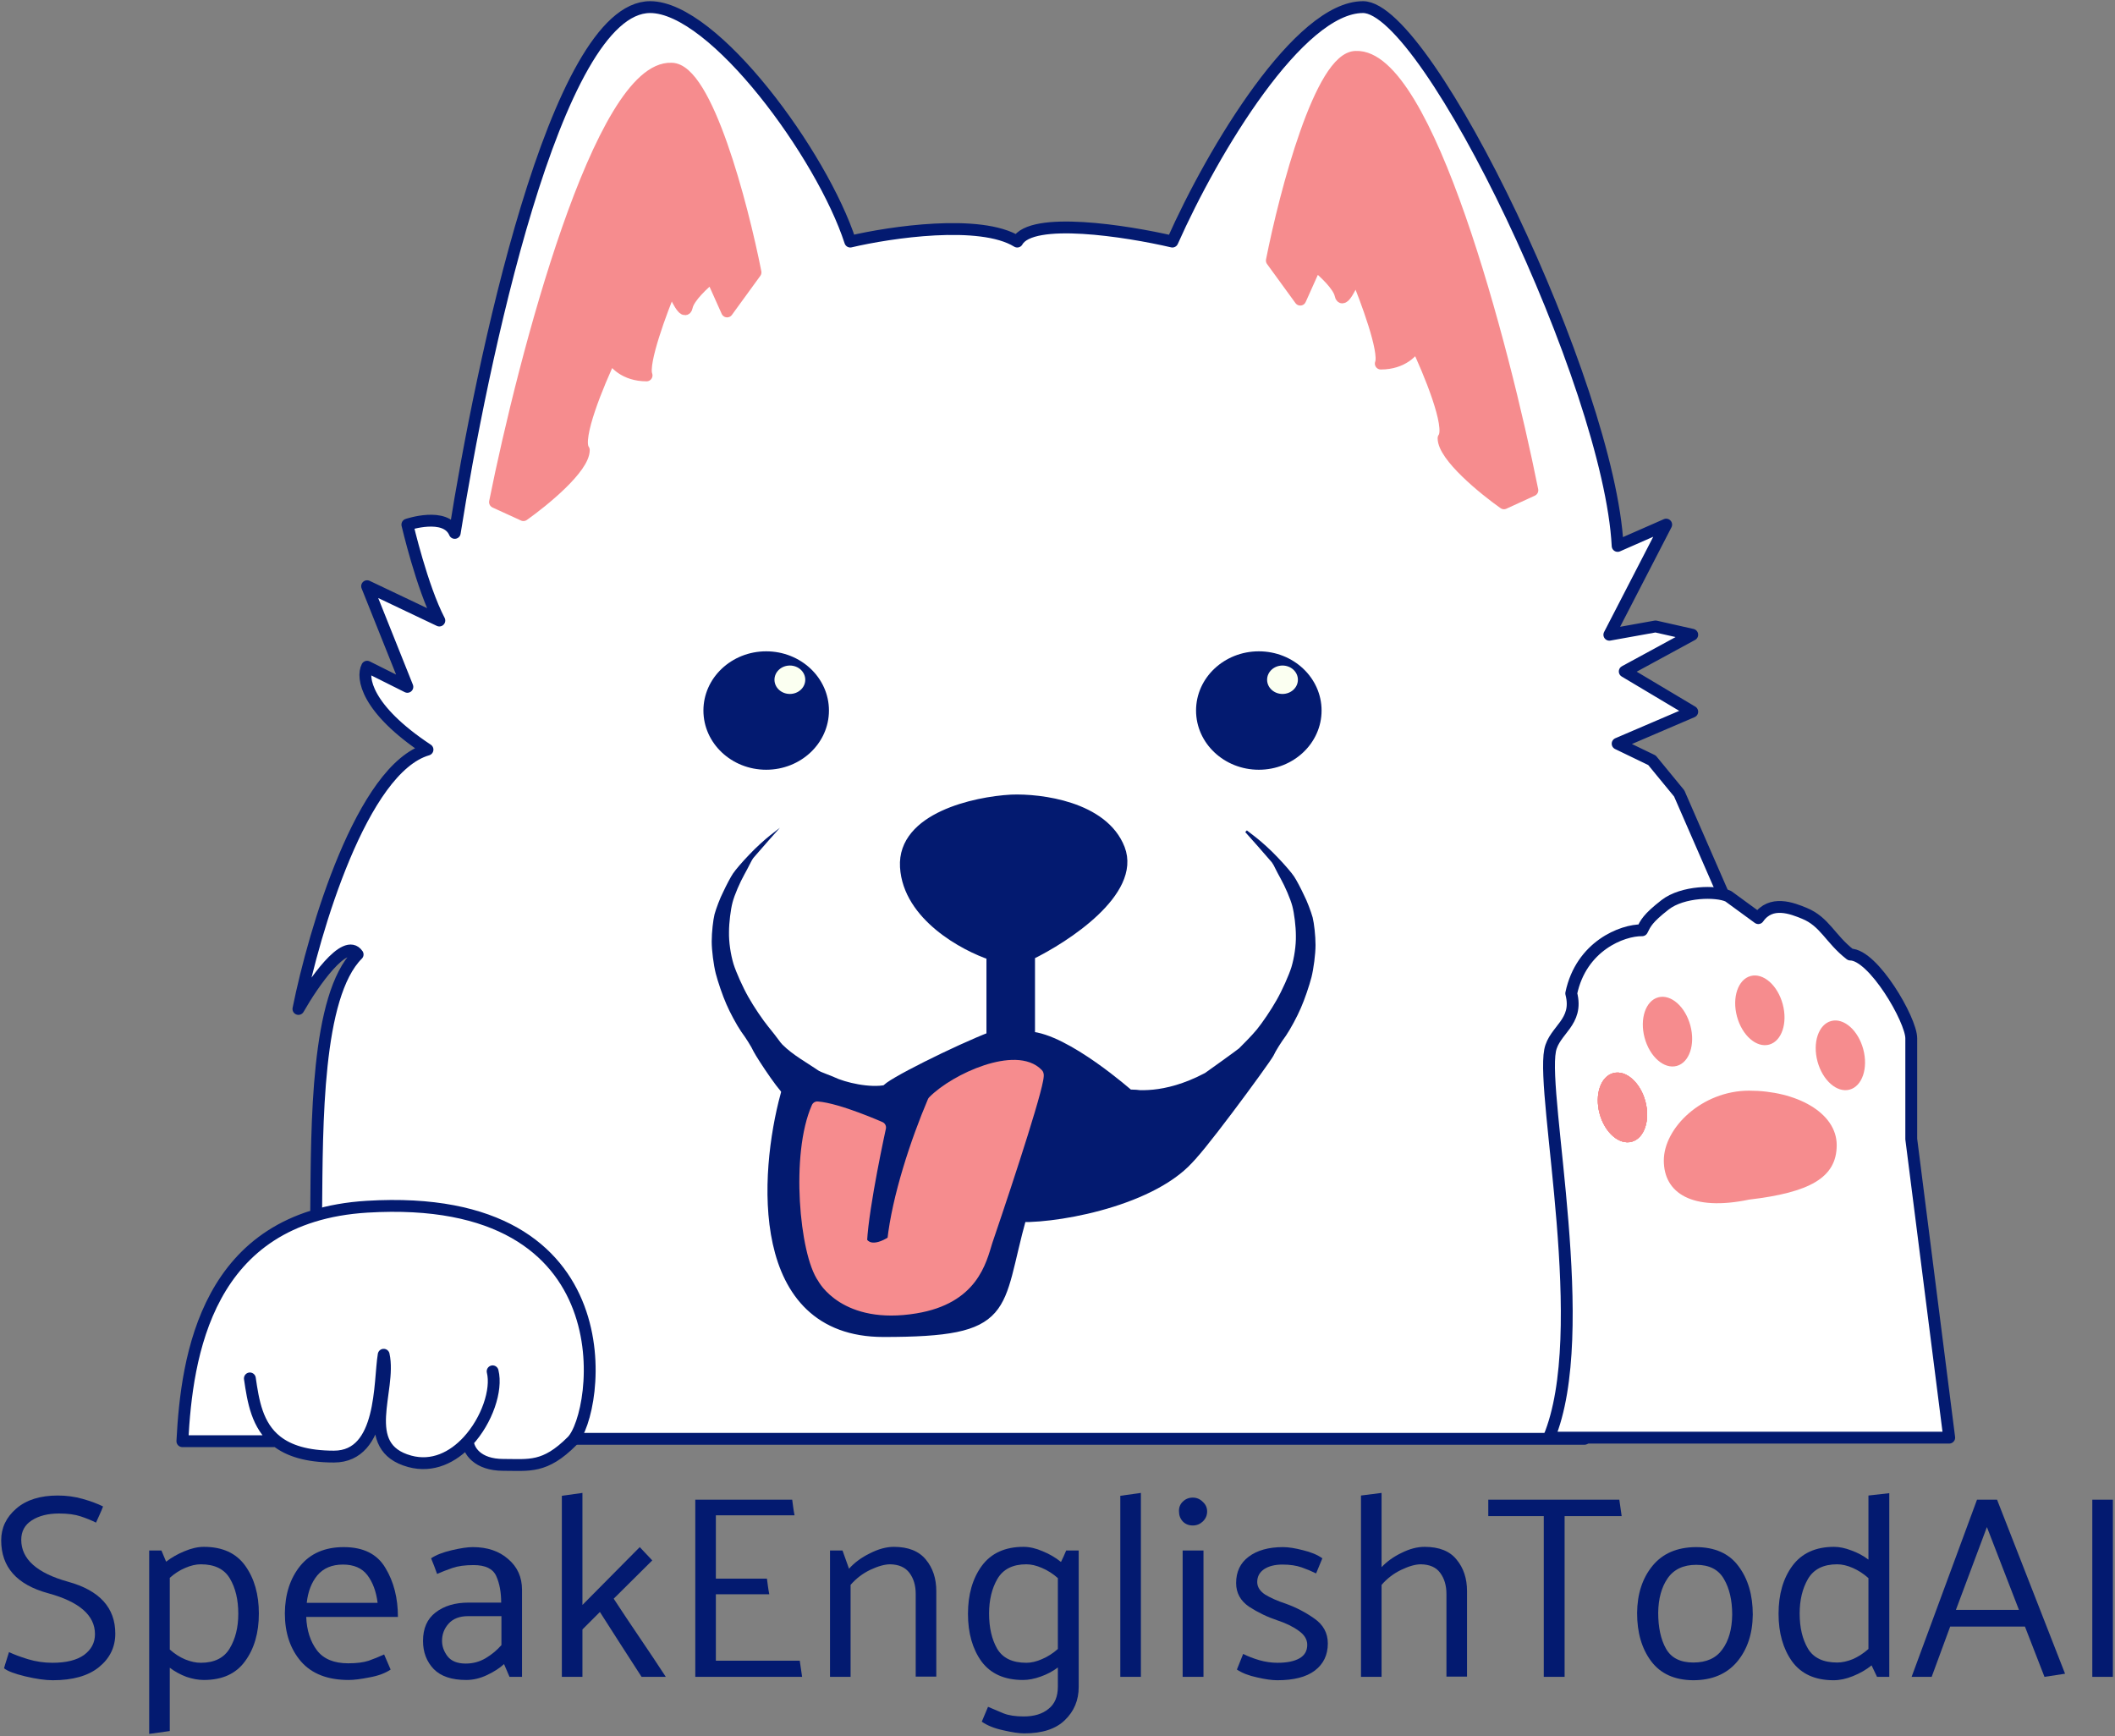 <svg width="893" height="733" viewBox="0 0 893 733" fill="none" xmlns="http://www.w3.org/2000/svg">
<rect x="0" y="0" width="893" height="733" fill="#808080" stroke="none"/>
<path d="M3.8 697.55C5.78 698.503 8.42 699.493 11.72 700.52C15.093 701.547 18.577 702.06 22.17 702.06C27.963 702.06 32.4 700.96 35.48 698.76C38.56 696.487 40.1 693.553 40.1 689.96C40.1 682.04 33.5 676.283 20.3 672.69C7.1 669.097 0.5 661.653 0.5 650.36C0.5 645.08 2.627 640.607 6.88 636.94C11.133 633.273 16.963 631.44 24.37 631.44C28.11 631.44 31.63 631.917 34.93 632.87C38.303 633.823 41.163 634.887 43.51 636.06C43.07 637.233 42.593 638.37 42.08 639.47C41.567 640.57 41.053 641.707 40.54 642.88C38.633 641.927 36.47 641.047 34.05 640.24C31.63 639.433 28.587 639.03 24.92 639.03C20.3 639.03 16.487 639.983 13.48 641.89C10.473 643.797 8.97 646.547 8.97 650.14C8.97 658.28 15.57 664.183 28.77 667.85C42.043 671.517 48.68 678.813 48.68 689.74C48.68 695.46 46.37 700.19 41.75 703.93C37.203 707.597 30.713 709.43 22.28 709.43C19.127 709.43 15.24 708.88 10.62 707.78C6.073 706.68 3.103 705.543 1.71 704.37C2.003 703.27 2.333 702.17 2.7 701.07C3.067 699.897 3.433 698.723 3.8 697.55Z" fill="#031A70"/>
<path d="M71.68 696.45C73.733 698.283 75.896 699.677 78.169 700.63C80.516 701.583 82.716 702.06 84.769 702.06C90.49 702.06 94.559 700.043 96.98 696.01C99.4 691.977 100.609 687.1 100.609 681.38C100.609 675.44 99.436 670.49 97.09 666.53C94.743 662.497 90.636 660.48 84.769 660.48C82.716 660.48 80.516 660.993 78.169 662.02C75.896 662.973 73.733 664.367 71.68 666.2V696.45ZM62.989 732.09V654.65H68.159L70.139 659.38C72.413 657.62 74.98 656.153 77.84 654.98C80.773 653.733 83.523 653.11 86.09 653.11C93.936 653.11 99.766 655.787 103.579 661.14C107.393 666.493 109.299 673.203 109.299 681.27C109.299 689.41 107.356 696.12 103.469 701.4C99.656 706.68 93.863 709.32 86.09 709.32C83.743 709.32 81.286 708.88 78.719 708C76.153 707.047 73.806 705.763 71.68 704.15V730.88L62.989 732.09Z" fill="#031A70"/>
<path d="M168.013 682.7H129.293C129.513 688.347 131.016 693.04 133.803 696.78C136.589 700.447 140.989 702.28 147.003 702.28C150.596 702.28 153.493 701.913 155.693 701.18C157.966 700.373 160.129 699.493 162.183 698.54L164.933 704.92C162.659 706.46 159.689 707.56 156.023 708.22C152.356 708.953 149.423 709.32 147.223 709.32C138.349 709.32 131.639 706.717 127.093 701.51C122.546 696.23 120.273 689.447 120.273 681.16C120.346 673.093 122.509 666.42 126.763 661.14C131.089 655.86 137.213 653.22 145.133 653.22C153.419 653.22 159.286 656.153 162.733 662.02C166.253 667.813 168.013 674.707 168.013 682.7ZM159.433 676.76C158.846 671.993 157.416 668.107 155.143 665.1C152.869 662.093 149.423 660.59 144.803 660.59C140.183 660.59 136.589 662.093 134.023 665.1C131.529 668.107 130.026 671.993 129.513 676.76H159.433Z" fill="#031A70"/>
<path d="M186.638 692.82C186.638 695.093 187.408 697.257 188.948 699.31C190.561 701.363 193.128 702.39 196.648 702.39C199.728 702.39 202.551 701.62 205.118 700.08C207.685 698.54 209.885 696.707 211.718 694.58V682.37H197.638C194.045 682.37 191.295 683.433 189.388 685.56C187.555 687.613 186.638 690.033 186.638 692.82ZM182.018 657.95C184.071 656.557 186.968 655.42 190.708 654.54C194.448 653.66 197.418 653.22 199.618 653.22C205.778 653.22 210.765 654.907 214.578 658.28C218.465 661.58 220.408 665.907 220.408 671.26V708H215.128L212.818 702.61C210.985 704.297 208.601 705.837 205.668 707.23C202.735 708.623 199.801 709.32 196.868 709.32C190.708 709.32 186.125 707.78 183.118 704.7C180.111 701.547 178.608 697.587 178.608 692.82C178.608 687.54 180.368 683.543 183.888 680.83C187.481 678.043 192.138 676.65 197.858 676.65H211.608C211.608 672.25 210.911 668.51 209.518 665.43C208.125 662.35 204.935 660.81 199.948 660.81C196.355 660.81 193.385 661.213 191.038 662.02C188.691 662.827 186.528 663.67 184.548 664.55C184.181 663.45 183.778 662.35 183.338 661.25C182.898 660.15 182.458 659.05 182.018 657.95Z" fill="#031A70"/>
<path d="M245.918 687.98V708H237.228V631.55L245.918 630.34V677.64L270.118 653.22L275.398 658.83L259.118 675C262.711 680.5 266.378 686 270.118 691.5C273.858 697 277.524 702.5 281.118 708H270.888C267.954 703.453 265.021 698.907 262.088 694.36C259.154 689.74 256.221 685.157 253.288 680.61L245.918 687.98Z" fill="#031A70"/>
<path d="M293.566 708V633.2H334.486C334.632 634.3 334.779 635.4 334.926 636.5C335.072 637.6 335.256 638.7 335.476 639.8H302.256V666.53H323.816C323.962 667.63 324.109 668.73 324.256 669.83C324.402 670.93 324.586 672.03 324.806 673.13H302.256V701.18H337.676L338.666 708H293.566Z" fill="#031A70"/>
<path d="M358.475 662.35C360.749 659.783 363.682 657.62 367.275 655.86C370.869 654.027 374.242 653.11 377.395 653.11C383.482 653.11 387.992 654.907 390.925 658.5C393.859 662.02 395.325 666.457 395.325 671.81V707.89H386.635V673.02C386.635 669.427 385.755 666.457 383.995 664.11C382.235 661.763 379.522 660.553 375.855 660.48C373.582 660.48 370.795 661.25 367.495 662.79C364.269 664.33 361.482 666.457 359.135 669.17V708H350.445V654.65H355.725L358.475 662.35Z" fill="#031A70"/>
<path d="M446.651 666.31C444.597 664.477 442.361 663.047 439.941 662.02C437.594 660.993 435.394 660.48 433.341 660.48C427.621 660.48 423.551 662.533 421.131 666.64C418.784 670.673 417.611 675.55 417.611 681.27C417.611 687.21 418.747 692.16 421.021 696.12C423.367 700.08 427.474 702.06 433.341 702.06C435.394 702.06 437.594 701.547 439.941 700.52C442.361 699.493 444.597 698.063 446.651 696.23V666.31ZM455.451 712.29C455.451 717.863 453.507 722.52 449.621 726.26C445.807 730 440.087 731.87 432.461 731.87C430.261 731.87 427.291 731.43 423.551 730.55C419.811 729.743 416.804 728.533 414.531 726.92L417.171 720.65C419.371 721.603 421.534 722.52 423.661 723.4C425.861 724.28 428.721 724.72 432.241 724.72C436.641 724.72 440.124 723.657 442.691 721.53C445.331 719.477 446.651 716.36 446.651 712.18V704.04C444.524 705.653 442.104 706.937 439.391 707.89C436.751 708.843 434.257 709.32 431.911 709.32C424.137 709.32 418.307 706.717 414.421 701.51C410.607 696.23 408.701 689.52 408.701 681.38C408.701 673.24 410.644 666.493 414.531 661.14C418.491 655.787 424.357 653.11 432.131 653.11C434.697 653.11 437.411 653.733 440.271 654.98C443.131 656.153 445.697 657.657 447.971 659.49C448.337 658.757 448.704 657.987 449.071 657.18C449.437 656.3 449.804 655.457 450.171 654.65H455.451V712.29Z" fill="#031A70"/>
<path d="M473.019 708V631.55L481.709 630.34V708H473.019Z" fill="#031A70"/>
<path d="M503.627 644.09C501.94 644.09 500.547 643.54 499.447 642.44C498.347 641.267 497.797 639.837 497.797 638.15C497.724 636.537 498.237 635.18 499.337 634.08C500.51 632.907 501.94 632.32 503.627 632.32C505.24 632.32 506.634 632.907 507.807 634.08C509.054 635.18 509.677 636.537 509.677 638.15C509.677 639.837 509.054 641.267 507.807 642.44C506.634 643.54 505.24 644.09 503.627 644.09ZM499.337 708V654.65H508.137V708H499.337Z" fill="#031A70"/>
<path d="M555.688 664.33C553.928 663.45 551.911 662.607 549.638 661.8C547.365 660.993 544.651 660.59 541.498 660.59C538.271 660.59 535.668 661.25 533.688 662.57C531.781 663.89 530.828 665.687 530.828 667.96C530.828 670.013 531.928 671.773 534.128 673.24C536.401 674.633 539.298 675.917 542.818 677.09C547.145 678.63 551.178 680.72 554.918 683.36C558.731 686 560.638 689.52 560.638 693.92C560.638 698.76 558.805 702.573 555.138 705.36C551.545 708.073 546.265 709.43 539.298 709.43C537.025 709.43 534.165 709.027 530.718 708.22C527.271 707.487 524.448 706.387 522.248 704.92L524.888 698.32C526.941 699.347 529.215 700.227 531.708 700.96C534.275 701.693 536.841 702.06 539.408 702.06C543.368 702.06 546.448 701.437 548.648 700.19C550.848 698.943 551.948 697.037 551.948 694.47C551.948 692.197 550.738 690.217 548.318 688.53C545.898 686.77 542.891 685.303 539.298 684.13C535.118 682.737 531.158 680.83 527.418 678.41C523.751 675.917 521.918 672.58 521.918 668.4C521.918 663.633 523.678 659.93 527.198 657.29C530.791 654.577 535.631 653.22 541.718 653.22C543.991 653.22 546.815 653.66 550.188 654.54C553.561 655.347 556.275 656.483 558.328 657.95L555.688 664.33Z" fill="#031A70"/>
<path d="M583.33 661.69C585.603 659.27 588.427 657.253 591.8 655.64C595.173 653.953 598.4 653.11 601.48 653.11C607.64 653.11 612.15 654.907 615.01 658.5C617.943 662.02 619.41 666.457 619.41 671.81V707.89H610.72V673.02C610.72 669.427 609.84 666.457 608.08 664.11C606.393 661.763 603.68 660.553 599.94 660.48C597.666 660.48 594.916 661.25 591.69 662.79C588.463 664.33 585.677 666.457 583.33 669.17V708H574.64V631.44L583.33 630.34V661.69Z" fill="#031A70"/>
<path d="M684.703 640.13H660.613V708H651.813V640.13H628.383V633.2H683.713L684.703 640.13Z" fill="#031A70"/>
<path d="M714.87 709.43C707.023 709.357 701.12 706.68 697.16 701.4C693.2 696.12 691.22 689.337 691.22 681.05C691.293 672.983 693.457 666.347 697.71 661.14C701.963 655.933 708.05 653.293 715.97 653.22C724.037 653.22 730.05 655.897 734.01 661.25C738.043 666.603 740.06 673.423 740.06 681.71C739.987 689.85 737.75 696.523 733.35 701.73C728.95 706.863 722.79 709.43 714.87 709.43ZM731.37 681.71C731.37 675.623 730.197 670.6 727.85 666.64C725.577 662.68 721.69 660.7 716.19 660.7C710.763 660.7 706.73 662.607 704.09 666.42C701.523 670.16 700.203 675 700.13 680.94C700.13 687.173 701.23 692.233 703.43 696.12C705.63 700.007 709.48 701.95 714.98 701.95C720.48 701.95 724.55 700.117 727.19 696.45C729.903 692.783 731.297 687.87 731.37 681.71Z" fill="#031A70"/>
<path d="M775.697 660.48C769.903 660.48 765.797 662.533 763.377 666.64C761.03 670.673 759.857 675.55 759.857 681.27C759.857 687.21 761.03 692.16 763.377 696.12C765.723 700.007 769.83 701.95 775.697 701.95C777.75 701.95 779.95 701.473 782.297 700.52C784.643 699.493 786.843 698.063 788.897 696.23V666.31C786.843 664.477 784.643 663.047 782.297 662.02C779.95 660.993 777.75 660.48 775.697 660.48ZM797.697 630.45V708H792.527L790.217 703.16C787.943 704.993 785.34 706.497 782.407 707.67C779.547 708.843 776.797 709.43 774.157 709.43C766.383 709.43 760.553 706.79 756.667 701.51C752.853 696.157 750.947 689.447 750.947 681.38C750.947 673.167 752.89 666.42 756.777 661.14C760.737 655.787 766.603 653.11 774.377 653.11C776.65 653.11 779.107 653.623 781.747 654.65C784.387 655.603 786.77 656.887 788.897 658.5V631.44L797.697 630.45Z" fill="#031A70"/>
<path d="M838.915 644.75L825.825 679.73H852.445L838.915 644.75ZM843.205 633.2L871.915 706.68L863.225 708L854.975 686.77H823.405L815.595 708H807.125L834.735 633.2H843.205Z" fill="#031A70"/>
<path d="M883.419 708V633.2H892.109V708H883.419Z" fill="#031A70"/>
<path d="M151 403C133.5 420.5 133.833 474.667 133.5 511L217 607.5H669L729.5 382L709 335L697.5 321L683 314L714.5 300.5L686 283.5L714.5 268L699 264.5L679.5 268L703.5 221.5L683 230.5C679.5 162.5 603 3 575.5 3C548.533 3 512.333 63 495 102C475.667 97.5 435.5 91.2 429.5 102C413.9 92.4 376 98 359 102C347.167 65.5 301.5 3 274.5 3C234.41 3 203.167 154.5 192 225C188.167 216 172 221.5 172 221.5C172 221.5 178.167 248 185.5 262L155 247.5L172 290L155 281.5C152.667 286 154.5 299.3 180.5 316.5C152.9 324.5 132.667 392.833 126 426C132.167 415.167 145.8 395.4 151 403Z" fill="white" stroke="#031A70" stroke-width="5" stroke-linecap="round" stroke-linejoin="round"/>
<path d="M373 562C318.6 562 323 495.667 332 462.5L346 455L351 457C356.167 459.5 367.3 462.1 374.5 460.5C374.5 458.5 404.667 443.5 419 438V403C407.333 399.167 383.7 386.4 382.5 366C381.3 345.6 411.667 338.833 427 338C439.333 337.5 465.7 340.9 472.5 358.5C479.3 376.1 450 395.5 434.5 403V438C449.7 438.8 476.5 462.5 476.5 462.5C493.5 462.5 504.5 481 504.5 485.5C490.9 505.5 449 513.833 431 513.5C420 553 427.4 562 373 562Z" fill="#031A70" stroke="#031A70" stroke-width="5"/>
<path d="M347.598 539.556C340.098 529.056 336.264 487.39 345.098 467.556C353.931 468.223 371.598 476.056 371.598 476.056C371.598 476.056 364.431 508.556 363.598 524.056C364.598 526.39 368.698 529.656 377.098 524.056C379.097 505.556 386.931 481.89 394.097 465.056C403.431 455.556 429.097 444.056 438.098 453.556C439.5 455.037 426.5 495 416.597 524.056C414 532.5 410.597 548.056 386.597 552.056C356.597 557.056 347.598 539.556 347.598 539.556Z" fill="#F68C8E"/>
<path d="M345.098 467.556L345.286 465.063C344.233 464.984 343.243 465.575 342.814 466.539L345.098 467.556ZM347.598 539.556L349.821 538.413L349.738 538.251L349.632 538.103L347.598 539.556ZM416.597 524.056L414.231 523.25L414.219 523.285L414.208 523.321L416.597 524.056ZM438.098 453.556L436.283 455.276V455.276L438.098 453.556ZM394.097 465.056L392.314 463.304C392.095 463.527 391.92 463.79 391.797 464.077L394.097 465.056ZM377.098 524.056L378.484 526.136L379.457 525.488L379.583 524.325L377.098 524.056ZM363.598 524.056L361.101 523.922L361.07 524.505L361.3 525.041L363.598 524.056ZM371.598 476.056L374.039 476.595C374.295 475.434 373.698 474.253 372.611 473.771L371.598 476.056ZM342.814 466.539C338.152 477.007 336.928 492.867 337.726 507.195C338.129 514.413 339.05 521.364 340.361 527.213C341.652 532.973 343.384 537.958 345.563 541.009L349.632 538.103C348.062 535.905 346.501 531.744 345.24 526.119C343.999 520.582 343.108 513.908 342.719 506.917C341.934 492.829 343.21 477.939 347.381 468.573L342.814 466.539ZM347.598 539.556C345.374 540.7 345.375 540.701 345.376 540.703C345.376 540.704 345.377 540.706 345.378 540.707C345.379 540.71 345.381 540.713 345.383 540.716C345.386 540.722 345.39 540.73 345.394 540.738C345.403 540.755 345.415 540.777 345.429 540.802C345.456 540.852 345.493 540.919 345.541 541.001C345.635 541.164 345.769 541.388 345.947 541.661C346.302 542.207 346.831 542.954 347.558 543.821C349.014 545.553 351.269 547.768 354.523 549.801C361.08 553.9 371.456 557.115 387.008 554.522L386.186 549.59C371.739 551.998 362.615 548.963 357.173 545.561C354.426 543.845 352.556 541.997 351.387 540.605C350.802 539.908 350.393 539.327 350.139 538.936C350.012 538.741 349.924 538.593 349.871 538.502C349.845 538.457 349.828 538.426 349.82 538.411C349.816 538.403 349.814 538.4 349.814 538.4C349.814 538.4 349.815 538.401 349.816 538.403C349.816 538.404 349.817 538.406 349.818 538.407C349.818 538.408 349.819 538.41 349.819 538.41C349.82 538.411 349.821 538.413 347.598 539.556ZM387.008 554.522C399.569 552.429 407.008 547.241 411.607 541.244C416.115 535.366 417.733 528.867 418.987 524.791L414.208 523.321C412.864 527.69 411.482 533.19 407.64 538.201C403.888 543.093 397.626 547.684 386.186 549.59L387.008 554.522ZM418.964 524.863C423.919 510.324 429.652 493.047 433.973 479.211C436.132 472.297 437.948 466.215 439.138 461.755C439.731 459.533 440.182 457.663 440.44 456.277C440.567 455.594 440.663 454.95 440.692 454.408C440.707 454.143 440.711 453.811 440.665 453.471C440.634 453.244 440.524 452.483 439.912 451.837L436.283 455.276C435.99 454.967 435.857 454.658 435.799 454.497C435.738 454.325 435.717 454.195 435.71 454.142C435.696 454.041 435.706 454.022 435.7 454.138C435.688 454.358 435.638 454.753 435.525 455.361C435.302 456.557 434.89 458.279 434.307 460.466C433.144 464.823 431.354 470.825 429.201 477.72C424.897 491.499 419.179 508.732 414.231 523.25L418.964 524.863ZM439.912 451.837C437.046 448.812 433.011 447.631 428.81 447.511C424.604 447.39 419.957 448.316 415.439 449.807C406.441 452.778 397.318 458.211 392.314 463.304L395.881 466.809C400.21 462.402 408.588 457.335 417.006 454.555C421.196 453.172 425.237 452.41 428.667 452.509C432.101 452.607 434.649 453.551 436.283 455.276L439.912 451.837ZM391.797 464.077C384.589 481.009 376.65 504.935 374.612 523.788L379.583 524.325C381.545 506.178 389.273 482.771 396.398 466.036L391.797 464.077ZM375.711 521.976C371.818 524.571 369.357 524.82 368.029 524.573C366.723 524.331 366.097 523.541 365.895 523.072L361.3 525.041C362.098 526.905 364.022 528.915 367.116 529.489C370.188 530.06 373.977 529.141 378.484 526.136L375.711 521.976ZM366.094 524.191C366.501 516.628 368.469 504.781 370.367 494.707C371.311 489.695 372.23 485.164 372.912 481.886C373.253 480.248 373.536 478.923 373.732 478.009C373.83 477.552 373.907 477.197 373.96 476.957C373.986 476.838 374.006 476.746 374.019 476.685C374.026 476.655 374.031 476.632 374.034 476.617C374.036 476.609 374.037 476.604 374.038 476.6C374.038 476.598 374.038 476.597 374.039 476.596C374.039 476.595 374.039 476.595 374.039 476.595C374.039 476.595 374.039 476.595 371.598 476.056C369.156 475.518 369.156 475.518 369.156 475.519C369.156 475.519 369.156 475.519 369.156 475.52C369.156 475.521 369.155 475.523 369.155 475.525C369.154 475.529 369.152 475.535 369.151 475.543C369.147 475.559 369.142 475.583 369.135 475.615C369.121 475.678 369.101 475.771 369.074 475.893C369.021 476.137 368.943 476.496 368.844 476.958C368.645 477.881 368.361 479.217 368.017 480.867C367.33 484.167 366.405 488.73 365.453 493.781C363.56 503.832 361.528 515.985 361.101 523.922L366.094 524.191ZM371.598 476.056C372.611 473.771 372.611 473.771 372.61 473.771C372.61 473.771 372.61 473.77 372.609 473.77C372.609 473.77 372.608 473.77 372.606 473.769C372.604 473.768 372.6 473.766 372.595 473.764C372.586 473.76 372.572 473.754 372.554 473.746C372.519 473.73 372.467 473.707 372.399 473.678C372.263 473.618 372.065 473.532 371.81 473.422C371.301 473.203 370.566 472.89 369.658 472.513C367.842 471.759 365.326 470.747 362.527 469.712C357.034 467.68 350.099 465.427 345.286 465.063L344.909 470.049C348.929 470.353 355.245 472.349 360.793 474.401C363.515 475.408 365.968 476.395 367.741 477.131C368.627 477.499 369.341 477.803 369.832 478.015C370.078 478.12 370.268 478.203 370.395 478.259C370.459 478.287 370.507 478.308 370.539 478.322C370.555 478.329 370.567 478.334 370.574 478.337C370.578 478.339 370.581 478.34 370.582 478.341C370.583 478.341 370.584 478.342 370.584 478.342C370.584 478.342 370.584 478.342 370.584 478.342C370.584 478.342 370.584 478.342 371.598 476.056Z" fill="#F68C8E"/>
<path fill-rule="evenodd" clip-rule="evenodd" d="M526.146 351L530.146 354.1C532.346 355.8 536.446 359.5 539.146 362.4C541.946 365.3 544.946 368.8 545.946 370.3C546.946 371.8 548.746 375.2 550.046 378C551.446 380.7 553.046 385 553.746 387.5C554.346 389.9 554.946 395.1 554.946 399C554.946 402.8 554.146 408.9 553.246 412.5C552.346 416 550.346 421.9 548.746 425.5C547.246 429 544.446 434.2 542.546 437C540.546 439.7 538.146 443.5 537.246 445.5C535.646 448.6 503.999 491.6 502.999 490C502.299 489.1 492.9 475.1 492.5 475.5C492 475.9 477.5 461.5 476.5 460.5C475 461.25 475.5 461 476.5 460.5C479.053 460.5 491 463 508.999 453.5C509.307 453.337 523 443.5 523.5 443C524.5 442 528.846 437.7 531.046 435C533.346 432.2 537.146 426.6 539.446 422.5C541.846 418.3 544.646 412 545.746 408.5C546.946 404.5 547.746 399.2 547.646 395C547.646 391.1 546.946 385.5 546.146 382.5C545.346 379.4 543.046 374.1 541.146 370.7C539.246 367.3 538.298 365.152 538.146 365C537.994 364.848 537.646 364 537.146 363.5C536.646 363 533.746 359.5 531.046 356.5L526.146 351Z" fill="#031A70"/>
<path d="M476.5 460.5C477.5 461.5 492 475.9 492.5 475.5C492.9 475.1 502.299 489.1 502.999 490C503.999 491.6 535.646 448.6 537.246 445.5C538.146 443.5 540.546 439.7 542.546 437C544.446 434.2 547.246 429 548.746 425.5C550.346 421.9 552.346 416 553.246 412.5C554.146 408.9 554.946 402.8 554.946 399C554.946 395.1 554.346 389.9 553.746 387.5C553.046 385 551.446 380.7 550.046 378C548.746 375.2 546.946 371.8 545.946 370.3C544.946 368.8 541.946 365.3 539.146 362.4C536.446 359.5 532.346 355.8 530.146 354.1L526.146 351L531.046 356.5C533.746 359.5 536.646 363 537.146 363.5C537.646 364 537.994 364.848 538.146 365C538.298 365.152 539.246 367.3 541.146 370.7C543.046 374.1 545.346 379.4 546.146 382.5C546.946 385.5 547.646 391.1 547.646 395C547.746 399.2 546.946 404.5 545.746 408.5C544.646 412 541.846 418.3 539.446 422.5C537.146 426.6 533.346 432.2 531.046 435C528.846 437.7 524.5 442 523.5 443C523 443.5 509.307 453.337 508.999 453.5C491 463 479.053 460.5 476.5 460.5ZM476.5 460.5C475 461.25 475.5 461 476.5 460.5Z" stroke="#031A70"/>
<path fill-rule="evenodd" clip-rule="evenodd" d="M329.3 349.5L325.3 352.6C323.1 354.3 319 358 316.3 360.9C313.5 363.8 310.5 367.3 309.5 368.8C308.5 370.3 306.7 373.7 305.4 376.5C304 379.2 302.4 383.5 301.7 386C301.1 388.4 300.5 393.6 300.5 397.5C300.5 401.3 301.3 407.4 302.2 411C303.1 414.5 305.1 420.4 306.7 424C308.2 427.5 311 432.7 312.9 435.5C314.9 438.2 317.3 442 318.2 444C319.8 447.1 331 464.1 332 462.5C332 462.5 334.6 460.6 335 461C335 461 346 454 347 453C340.5 448.461 335 445.7 330.3 441C329.3 440 328.5 438.491 324.4 433.5C322.1 430.7 318.3 425.1 316 421C313.6 416.8 310.8 410.5 309.7 407C308.5 403 307.7 397.7 307.8 393.5C307.8 389.6 308.5 384 309.3 381C310.1 377.9 312.4 372.6 314.3 369.2C316.2 365.8 317.148 363.652 317.3 363.5C317.452 363.348 317.8 362.5 318.3 362C318.8 361.5 321.7 358 324.4 355L329.3 349.5Z" fill="#031A70"/>
<path d="M155 509.5C87 513.621 78.833 572.833 77 608.5H116.827C121.898 612.473 129.464 615 141 615C161.939 615 160.083 583.333 162 572C165.333 587 151 611 173 617C182.652 619.632 191.246 615.335 197.556 608.5C197.704 612.333 201.5 618.5 212.5 618.5C223.5 618.5 230 620 241.5 608.5C253 597 266.5 502.742 155 509.5Z" fill="white"/>
<path d="M105.5 582C106.899 591.534 108.491 601.97 116.827 608.5M208 579C209.964 586.858 205.628 599.756 197.556 608.5M116.827 608.5C121.898 612.473 129.464 615 141 615C161.939 615 160.083 583.333 162 572C165.333 587 151 611 173 617C182.652 619.632 191.246 615.335 197.556 608.5M116.827 608.5H77C78.833 572.833 87 513.621 155 509.5C266.5 502.742 253 597 241.5 608.5C230 620 223.5 618.5 212.5 618.5C201.5 618.5 197.704 612.333 197.556 608.5" stroke="#031A70" stroke-width="5" stroke-linecap="round" stroke-linejoin="round"/>
<path d="M654.486 443.516C650.669 462.904 672.454 562.926 654 607H823L806.974 480.927V438.391C806.974 430.601 790.948 403.029 781.236 403.029C772.656 396.367 770.552 389.192 761.81 385.604C756.626 383.477 747.727 379.967 742.385 387.654L729.759 378.429C724.74 376.038 710.43 376.277 703.049 382.017C695.667 387.757 694.793 389.875 693.336 392.779C684.955 392.657 667.598 399.442 663.411 419.429C666.626 431.728 656.197 434.823 654.486 443.516Z" fill="white" stroke="#031A70" stroke-width="5" stroke-linecap="round" stroke-linejoin="round"/>
<path d="M775.5 483.5C775.5 497.307 764 503.5 738.5 506.5C714.5 511.5 702.5 503.807 702.5 490C702.5 476.193 718.618 460.5 738.5 460.5C758.382 460.5 775.5 469.693 775.5 483.5Z" fill="#F68C8E"/>
<ellipse cx="685.048" cy="467.58" rx="10" ry="15" transform="rotate(-15.033 685.048 467.58)" fill="#F68C8E"/>
<ellipse cx="777.048" cy="445.58" rx="10" ry="15" transform="rotate(-15.033 777.048 445.58)" fill="#F68C8E"/>
<ellipse cx="685.048" cy="467.58" rx="10" ry="15" transform="rotate(-15.033 685.048 467.58)" fill="#F68C8E"/>
<ellipse cx="685.048" cy="467.58" rx="10" ry="15" transform="rotate(-15.033 685.048 467.58)" fill="#F68C8E"/>
<ellipse cx="685.048" cy="467.58" rx="10" ry="15" transform="rotate(-15.033 685.048 467.58)" fill="#F68C8E"/>
<ellipse cx="743.048" cy="426.58" rx="10" ry="15" transform="rotate(-15.033 743.048 426.58)" fill="#F68C8E"/>
<ellipse cx="704.048" cy="435.58" rx="10" ry="15" transform="rotate(-15.033 704.048 435.58)" fill="#F68C8E"/>
<path d="M283.5 29C253.5 27.8 221.333 150.5 209 212L221 217.5C229.5 211.5 246.5 197.6 246.5 190C242.9 185.2 252.667 161.667 258 150.5C259.167 153.167 263.8 158.5 273 158.5C271 153.3 279.167 131.333 283.5 121C285.333 125.5 289.2 133.5 290 129.5C290.8 125.5 297.333 119.5 300.5 117L307 131.5L319 115C313.333 86.333 298.3 29 283.5 29Z" fill="#F68C8E" stroke="#F68C8E" stroke-width="5" stroke-linejoin="round"/>
<path d="M572.5 24.009C602.5 22.809 634.667 145.509 647 207.009L635 212.509C626.5 206.509 609.5 192.609 609.5 185.009C613.1 180.209 603.333 156.675 598 145.509C596.833 148.175 592.2 153.509 583 153.509C585 148.309 576.833 126.342 572.5 116.009C570.667 120.509 566.8 128.509 566 124.509C565.2 120.509 558.667 114.509 555.5 112.009L549 126.509L537 110.009C542.667 81.342 557.7 24.009 572.5 24.009Z" fill="#F68C8E" stroke="#F68C8E" stroke-width="5" stroke-linejoin="round"/>
<ellipse cx="323.5" cy="300" rx="26.5" ry="25" fill="#031A70"/>
<ellipse cx="333.5" cy="287" rx="6.5" ry="6" fill="#FBFFF1"/>
<ellipse cx="531.5" cy="300" rx="26.5" ry="25" fill="#031A70"/>
<ellipse cx="541.5" cy="287" rx="6.5" ry="6" fill="#FBFFF1"/>
</svg>
